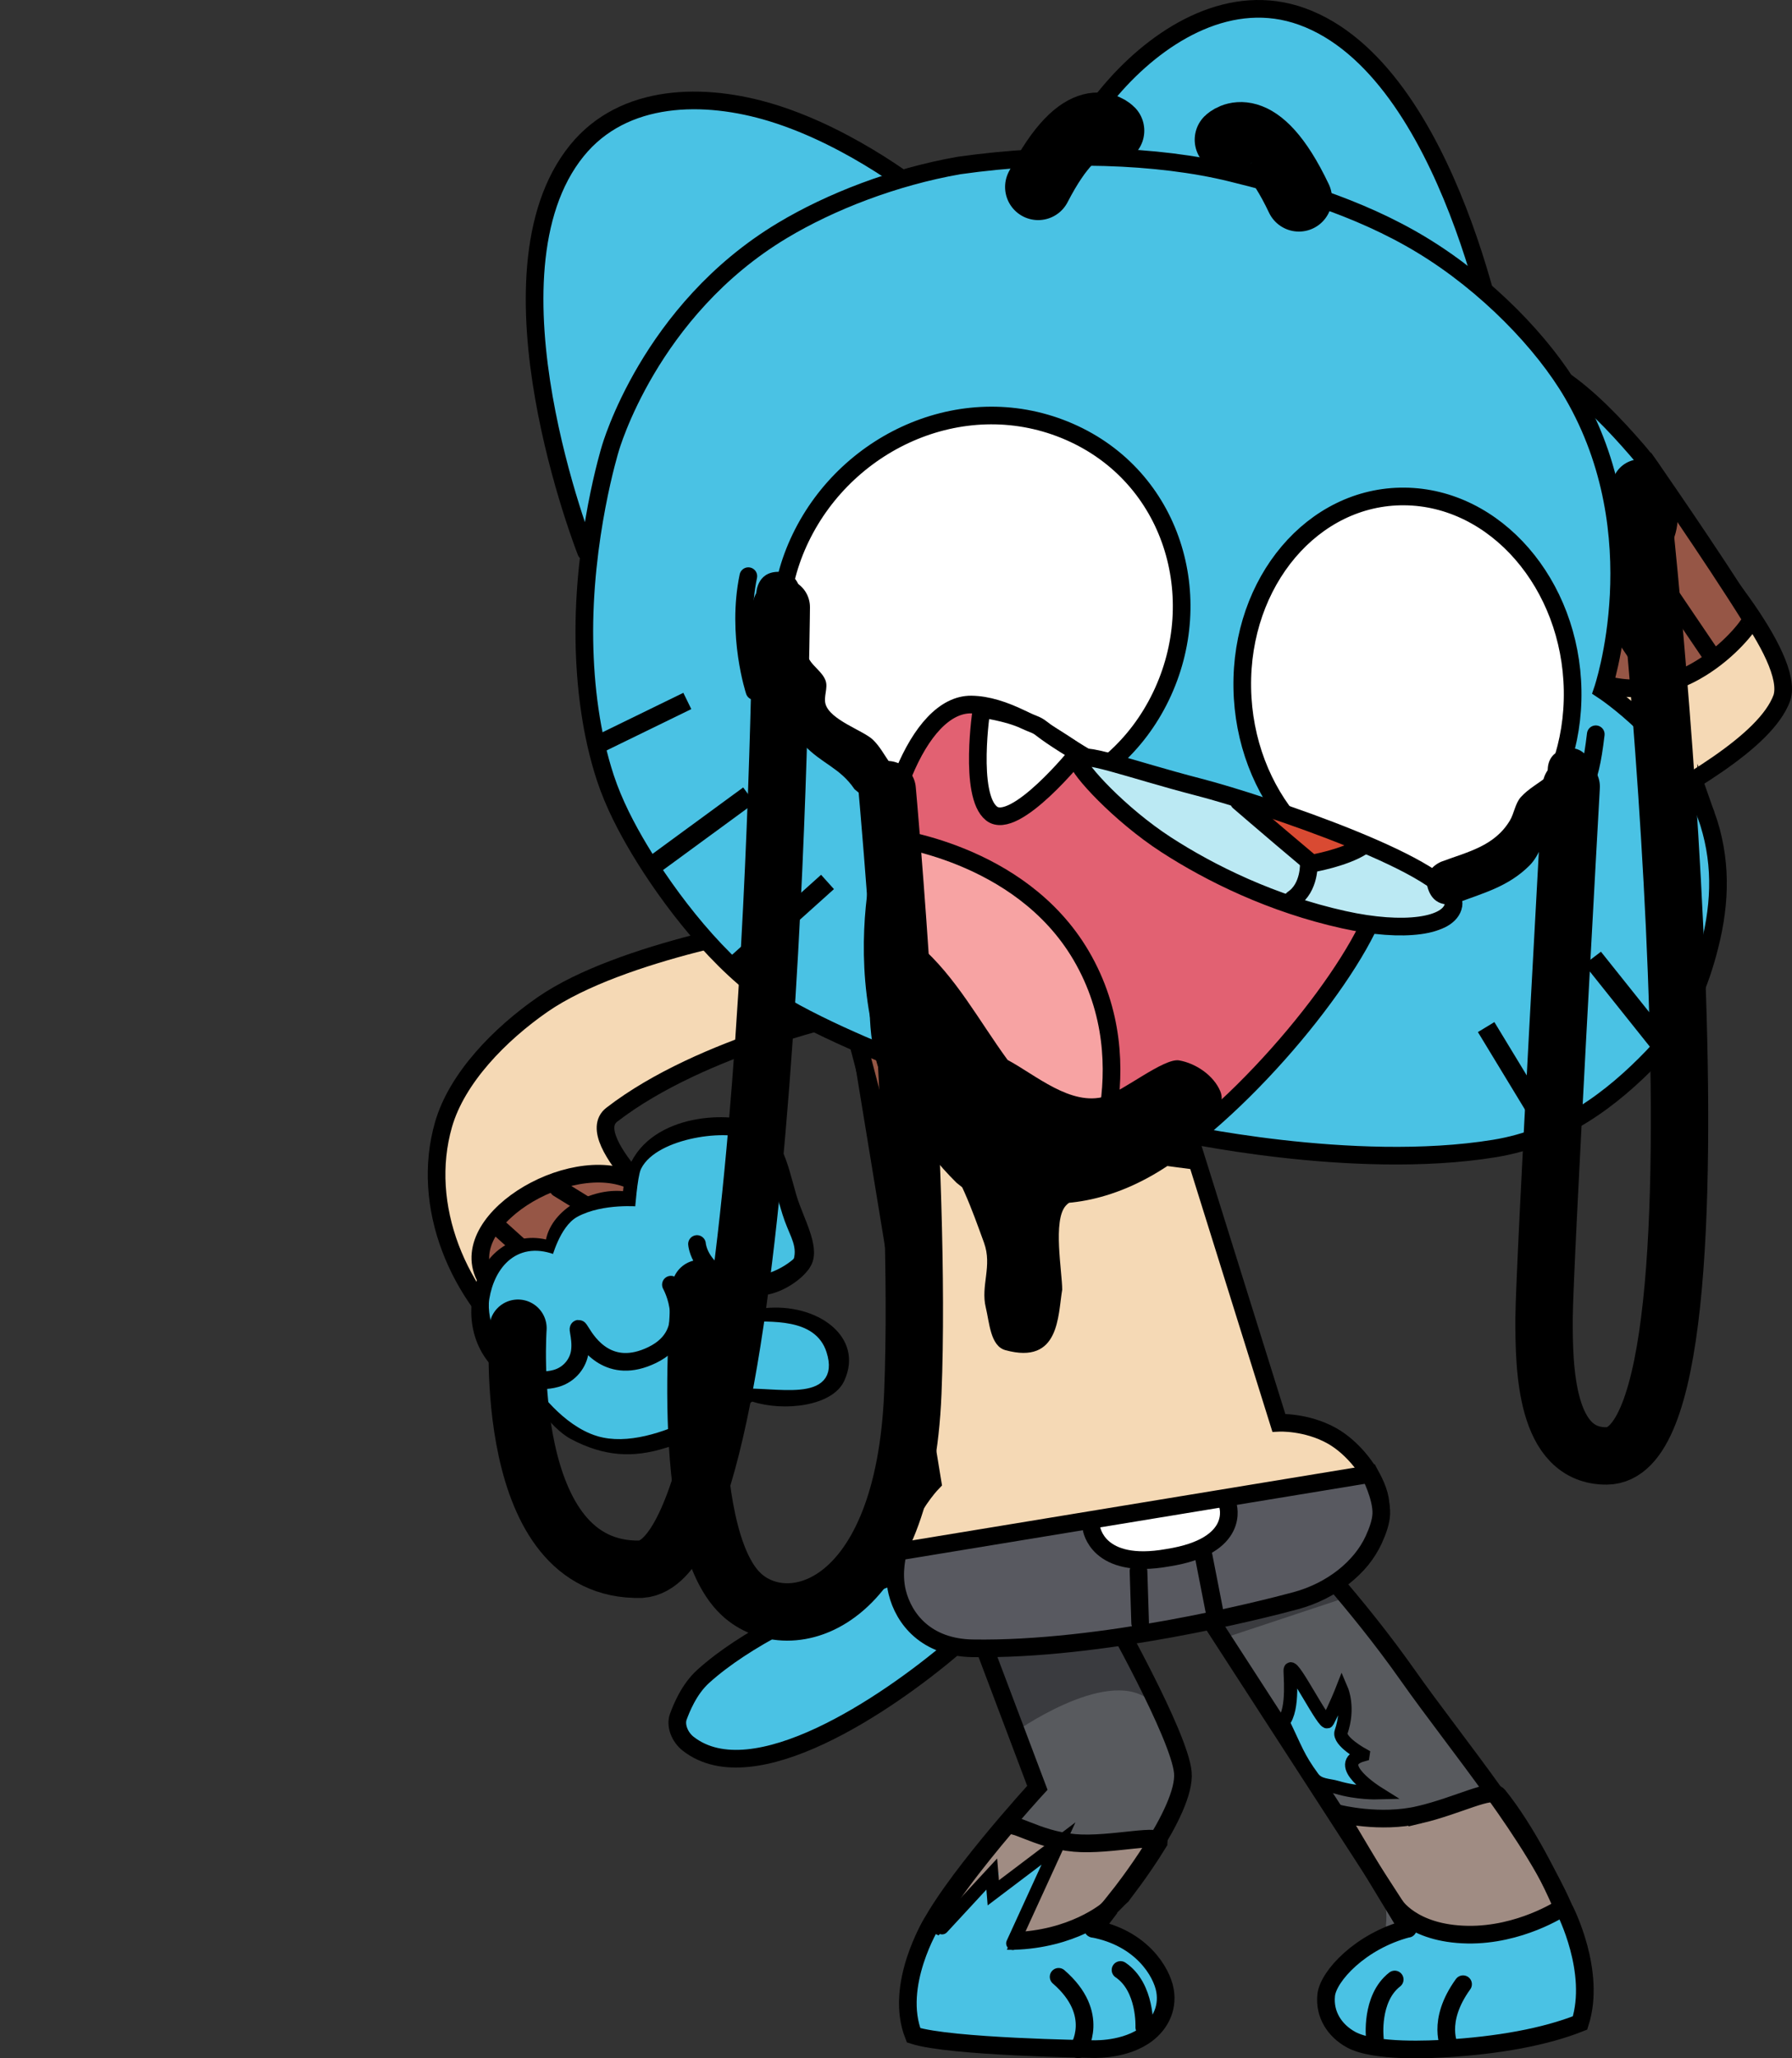 <svg version="1.1" xmlns="http://www.w3.org/2000/svg" xmlns:xlink="http://www.w3.org/1999/xlink" width="203.037" height="233.096" viewBox="0,0,203.037,233.096"><rect x="0" y="0" width="203.037" height="233.096" fill="#333333" stroke="none"/><g transform="translate(-111.313,-35.235)"><g data-paper-data="{&quot;isPaintingLayer&quot;:true}" fill-rule="nonzero" stroke-linejoin="miter" stroke-miterlimit="10" stroke-dasharray="" stroke-dashoffset="0" style="mix-blend-mode: normal"><g stroke="#000000" stroke-width="2"><g stroke-linecap="round"><path d="M271.087,126.887l21.827,-14.093l-4.797,-6.918l10.406,-9.669c0,0 -0.624,-5.021 1.417,-3.035c4.23,4.114 14.773,16.439 13.263,21.105c-1.845,5.029 -11.198,10.13 -18.378,14.168c-9.503,5.345 -18.729,8.425 -21.752,9.482c-2.327,0.814 -7.413,0.589 -6.744,-5.313c0.296,-2.608 3.752,-5.096 4.603,-5.833" fill="#f5d9b5"/><g><path d="M282.152,96.611l15.933,-8.789c0,0 7.054,10.101 11.664,17.5c0.23,0.369 -6.921,10.025 -16.545,7.437z" fill="#965646"/><path d="M305.411,109.764l-12.601,-18.607" fill="none"/><path d="M298.828,112.387l-12.108,-17.899" fill="none"/></g></g><path d="M296.826,100.126c-4.803,4.156 -12.602,3.012 -17.421,-2.557c-4.819,-5.568 -4.575,-16.106 0.227,-20.262c4.803,-4.156 12.324,3.324 17.143,8.893c4.819,5.568 4.853,9.77 0.051,13.926z" fill="#4ac2e4" stroke-linecap="butt"/></g><path d="M284.591,130.67l-1.73,3.262l-2.921,-3.886l7.743,-4.851l2.147,11.147z" data-paper-data="{&quot;index&quot;:null}" fill="#4ac2e4" stroke="#000000" stroke-width="1.5" stroke-linecap="butt"/><g><path d="M208.273,149.94c0,0 -17.318,3.562 -27.647,11.549c-3.69,2.853 8.257,12.921 8.257,12.921l-11.817,14.335c0,0 -3.814,1.5 -6.033,-0.285c-7.943,-6.391 -12.086,-16.708 -9.474,-25.841c1.51,-5.279 6.382,-10.251 11.225,-13.61c8.96,-6.213 27.717,-9.123 27.717,-9.123" data-paper-data="{&quot;index&quot;:null}" fill="#f5d9b5" stroke="#000000" stroke-width="2" stroke-linecap="round"/><g data-paper-data="{&quot;index&quot;:null}" stroke="#000000" stroke-width="2" stroke-linecap="round"><path d="M183.646,169.345c4.414,2.781 12.711,8.37 12.711,8.37c0,0 -11.184,0.607 -12.678,3.04c-1.383,2.253 4.023,11.059 4.023,11.059c0,0 -15.266,0.643 -21.477,-12.042c-3.274,-6.686 10.713,-14.653 17.421,-10.427z" fill="#965646"/><path d="M181.48,186.57l-13.358,-12.025" fill="none"/><path d="M191.443,180.219l-16.88,-10.398" fill="none"/></g><g><g><g data-paper-data="{&quot;index&quot;:null}" stroke-linecap="butt"><path d="M191.623,197.424c-1.411,1.026 -3.411,1.33 -4.87,1.79c-3.713,1.17 -6.985,1.002 -10.763,-0.999c-2.475,-1.311 -5.028,-5.475 -5.028,-5.475c0,0 -1.48,-0.826 -2.475,-1.522c-7.176,-5.026 -3.299,-17.384 4.688,-15.604c0.715,-3.478 5.142,-5.817 8.731,-5.469c0.73,-8.009 9.798,-9.031 13.884,-8.083c4.138,0.96 4.68,4.874 5.749,8.517c0.765,2.608 2.675,5.66 1.762,7.781c-0.708,1.645 -3.616,3.553 -5.724,3.568c0.226,1.189 -0.568,1.812 0.297,1.475c6.036,-0.655 11.401,3.249 9.089,8.235c-1.344,2.897 -6.889,3.483 -10.405,2.341c-1.324,0.708 -4.458,3.096 -4.936,3.443z" fill="#000000" stroke="none" stroke-width="0.5"/><path d="M179.131,197.411c-3.798,-1.142 -6.66,-5.371 -6.66,-5.371c0,0 2.112,0.24 3.281,-0.478c1.497,-0.919 2.317,-2.473 2.317,-2.473c0,0 1.788,1.683 4.803,1.316c1.538,-0.187 3.667,-0.859 5.066,-2.234c0.616,-0.605 1.048,-1.514 1.406,-2.247c0.85,-1.74 -1.102,-7.078 -2.641,-5.569c-1.539,1.51 3.283,6.575 -2.764,8.252c-2.254,0.794 -3.909,-0.336 -4.887,-1.492c-0.75,-0.887 -0.917,-1.754 -1.759,-1.996c-0.061,-0.017 -0.122,-0.034 -0.183,-0.049c-0.106,-0.084 -0.288,-0.4 -0.302,-0.247c-0.24,2.606 -0.234,4.526 -1.395,5.284c-1.155,0.754 -3.473,0.355 -4.924,-0.391c-2.021,-1.039 -3.6,-5.121 -3.244,-7.283c0.558,-3.388 2.932,-6.241 7.052,-4.523c0,0 0.89,-3.454 2.671,-4.423c2.739,-1.49 6.779,-1.097 6.779,-1.097c0,0 0.283,-3.82 0.649,-4.558c1.594,-3.214 9.48,-4.333 11.951,-2.938c1.101,0.622 2.179,4.924 3.15,8.043c0.686,2.204 1.574,3.242 1.314,4.58c-0.216,1.111 -3.002,2.001 -4.421,2.201c-2.776,0.641 -3.342,-0.517 -4.261,-1.717c-0.932,-1.218 -1.022,-2.895 -1.826,-2.74c-0.464,0.089 -0.777,0.255 -0.964,0.478c-0.728,0.869 0.47,2.605 2.097,4.05c0.813,0.722 1.733,1.371 2.574,1.802c-0.116,2.087 0.212,3.798 1.561,3.811c3.193,0.032 7.801,-0.358 8.912,3.124c1.66,5.201 -5.512,3.22 -9.209,3.509c0,0 -9.795,7.283 -16.141,5.375z" data-paper-data="{&quot;noHover&quot;:false,&quot;origItem&quot;:[&quot;Path&quot;,{&quot;applyMatrix&quot;:true,&quot;segments&quot;:[[[125.34693,572.28539],[0,0],[9.5542,-5.52752]],[[145.54599,551.07879],[11.14375,11.83056],[-10.91121,-11.58371]],[[107.57608,545.25957],[8.92382,23.60675],[-9.24736,2.75866]],[[90.51041,533.59623],[-7.75722,5.74017],[3.88909,-2.87784]],[[112.67488,537.77718],[-8,5.32104],[3.55223,-2.3627]],[[121.56111,526.31161],[0.8478,3.25941],[-1.02169,-3.92792]],[[112.17218,515.72545],[4.67659,5.03597],[-6.61787,-7.12642]],[[93.41811,498.19218],[3.75558,0.25364],[-8.42726,-0.56913]],[[65.29972,520.83032],[0.14573,-10.67857],[-0.03346,2.45263]],[69.30791,534.47925],[[52.53764,546.09621],[5.43661,-7.52196],[-3.5353,4.89133]],[[51.05266,561.36841],[0,0],[-13.26873,0.68565]],[[37.92637,582.55127],[-2.85957,-9.81424],[1.82415,6.26062]],[[54.54959,597.04786],[-6.76135,-0.19141],[0.48636,0.01376]],[[60.40089,595.84818],[-0.42349,1.56607],[13.81008,-4.46101]],[[66.51333,576.78502],[-7.92441,0],[0.45883,0]],[[67.78843,576.9226],[-0.39199,-0.09017],[0.18278,-0.03861]],[[68.34153,576.81785],[-0.18592,0.03133],[5.92404,-0.99864]],[[88.94775,574.78697],[-8.88942,8.88657],[14.07723,-12.27659]],[[86.57225,549.06928],[-2.19099,6.03276],[2.19099,-6.03276]],[[101.21156,563.65055],[0.04598,-5.76358],[-0.14966,18.76182]],[[73.9804,586.91918],[11.7383,0.37577],[-0.47154,-0.0151]],[[72.1505,586.94196],[0.72344,-0.02236],[-0.09676,2.96479]],[[71.1221,594.74753],[0.41982,-1.89247],[-0.76716,3.45832]],[67.36008,602.72239],[[89.01534,607.42214],[-11.66391,1.81815],[19.49071,-3.03818]]],&quot;closed&quot;:true}]}" fill="#47c1e2" stroke="#47c1e2" stroke-width="1"/></g><path d="M187.329,180.735c0,0 3.052,5.45 -2.11,7.963c-4.866,2.368 -7.282,-1.314 -8.029,-2.529c-0.768,-1.249 0.053,0.384 -0.18,2.126c-0.174,1.298 -1.13,2.62 -2.704,3.06c-4.149,1.162 -6.92,-3.077 -6.92,-3.077" fill="none" stroke="#000000" stroke-width="2" stroke-linecap="round"/></g><path d="M202.15,178.332c0,0 -2.669,2.768 -6.758,2.459c-1.851,-0.14 -3.507,-1.527 -4.36,-2.765c-0.681,-0.989 -0.748,-1.895 -0.748,-1.895" fill="none" stroke="#000000" stroke-width="2" stroke-linecap="round"/></g></g><g><path d="M255.01,204.748l23.434,30.389l-18.972,0.022l-17.551,-24.403z" fill="#3a3b3f" stroke="none" stroke-width="0" stroke-linecap="round"/><path d="M264.179,216.051c0,0 20.833,26.714 24.623,36.008c2.323,5.695 -2.755,7.564 -2.755,7.564c0,0 -8.398,1.197 -16.21,0.366c0.036,-0.22 0.065,-0.444 0.085,-0.67c0.197,-2.202 -0.414,-4.29 -1.587,-5.972c0.008,-0.072 0.016,-0.145 0.022,-0.218c0.205,-2.294 -0.466,-4.465 -1.737,-6.181l0.29,0.001l-16.515,-26.324z" fill="#585a5e" stroke="none" stroke-width="0" stroke-linecap="round"/><path d="M272.125,240.775c4.426,-1.046 8.178,-3.127 8.945,-2.18c3.093,3.821 6.091,9.745 7.461,13.106c0.429,1.053 0.606,1.975 0.608,2.779c-0.099,-0.082 -0.203,-0.16 -0.311,-0.234c-0.703,-0.482 -1.496,-0.839 -2.323,-1.094c-0.659,-0.221 -1.355,3.031 -2.078,2.966c-2.74,-0.332 -4.726,-0.688 -6.704,-0.591c-4.239,0.21 -7.01,-2.026 -7.01,-2.026c0,0 -4.525,-7.388 -7.717,-12.865c0,0 4.687,1.187 9.129,0.137z" fill="#a08c83" stroke="#000000" stroke-width="2" stroke-linecap="round"/><path d="M269.967,251.946l-24.571,-37.952l12.857,-4.355c0,0 6.649,6.942 12.562,15.336c5.646,8.016 14.405,18.304 17.986,27.085c2.323,5.695 -2.755,7.564 -2.755,7.564c0,0 -8.398,1.197 -16.21,0.366" fill="none" stroke="#000000" stroke-width="2" stroke-linecap="round"/><path d="M265.536,255.938c1.186,-0.794 3.893,-1.992 3.893,-1.992c0,0 -0.032,-2.7 0.609,-2.838c0.651,0.103 1.178,1.544 1.971,1.935c1.576,0.777 3.47,0.725 4.335,1.004c1.541,0.498 4.173,0.152 5.955,0.063c0.123,-0.006 2.078,-0.052 3.575,-0.74c1.196,-0.55 1.936,-1.782 2.421,-1.731l1.854,6.784c0,0 1.596,4.357 0.685,5.646c-0.911,1.288 -5.689,1.498 -7.253,1.873c-1.564,0.375 -12.914,1.061 -12.914,1.061c0,0 -3.391,0.473 -6.078,-1.001c-1.84,-1.009 -3.041,-2.831 -2.804,-5.019c0.23,-2.123 2.071,-3.653 4.15,-5.045z" fill="#4ac2e4" stroke="none" stroke-width="0" stroke-linecap="butt"/><path d="M267.086,266.082c0,0 -0.521,-4.499 2.25,-6.653" fill="none" stroke="#000000" stroke-width="2" stroke-linecap="round"/><path d="M275.578,267.103c0,0 -1.575,-2.883 1.503,-7.139" fill="none" stroke="#000000" stroke-width="2" stroke-linecap="round"/><path d="M288.648,251.646c0,0 3.553,6.906 1.688,12.706c-4.044,1.608 -9.36,2.539 -15.211,2.892c-1.513,0.091 -8.057,0.474 -10.745,-1.007c-1.841,-1.014 -3.042,-2.844 -2.806,-5.042c0.229,-2.132 3.875,-6.129 9.269,-7.527c0.029,0.264 -1.584,-2.78 -1.584,-2.78c0,0 1.973,3.363 8.349,3.464c5.902,0.093 10.579,-2.985 10.579,-2.985" fill="none" stroke="#000000" stroke-width="2" stroke-linecap="round"/><path d="M265.746,233.988c-3.655,0.997 1.634,4.301 1.634,4.301c0,0 -2.3,0.065 -4.574,-0.616c-0.946,-0.283 -2.071,-0.188 -2.731,-1.088c-1.702,-2.32 -1.912,-3.213 -3.4,-6.284c1.323,-1.505 0.709,-5.806 0.831,-6.019c0.346,-0.606 3.907,6.539 4.226,5.928c0.907,-1.736 1.611,-3.536 1.611,-3.536c0,0 0.857,2.01 -0.079,4.718c-0.359,1.039 2.482,2.594 2.482,2.594z" fill="#4ac2e4" stroke="#000000" stroke-width="1.5" stroke-linecap="butt"/></g><path d="M224.94,216.163l-1.722,1.14c0,0 0.757,0.583 -3.978,4.606c-7.467,6.345 -22.57,16.56 -29.938,10.834c-0.989,-0.769 -1.499,-2.102 -1.129,-3.089c0.323,-0.859 1.164,-3.063 2.813,-4.552c9.527,-8.604 30.276,-14.182 30.276,-14.182z" data-paper-data="{&quot;index&quot;:null}" fill="#4ac2e4" stroke="#000000" stroke-width="2" stroke-linecap="round"/><g><g data-paper-data="{&quot;index&quot;:null}"><g><path d="M237.12,215.96c0,0 7.828,15.811 8.211,20.03c0.396,4.375 -7.208,13.931 -7.208,13.931l0.29,0.006c-1.308,1.688 -2.027,3.843 -1.872,6.141c0.005,0.073 0.011,0.146 0.017,0.218c-1.21,1.656 -1.866,3.73 -1.718,5.936c0.015,0.226 0.039,0.45 0.07,0.671c-7.829,0.659 -16.198,-0.723 -16.198,-0.723c0,0 -5.035,-1.98 -2.587,-7.623c2.447,-5.643 12.723,-16.825 12.723,-16.825l-5.876,-17.244z" fill="#3a3b3f" stroke="none" stroke-width="0" stroke-linecap="round"/><path d="M241.373,227.659c3.885,2.844 3.782,6.399 3.957,8.331c0.396,4.375 -7.208,13.931 -7.208,13.931l0.29,0.006c-1.308,1.688 -2.027,3.843 -1.872,6.141c0.005,0.073 0.011,0.146 0.017,0.218c-1.21,1.656 -1.866,3.73 -1.718,5.936c0.015,0.226 0.039,0.45 0.07,0.671c-7.829,0.659 -16.198,-0.723 -16.198,-0.723c0,0 -5.035,-1.98 -2.587,-7.623c2.447,-5.643 12.723,-16.825 12.723,-16.825c0,0 -0.999,-4.153 -2.762,-6.152c0,0 10.397,-7.492 15.288,-3.912z" fill="#585a5e" stroke="none" stroke-width="0" stroke-linecap="round"/><path d="M242.53,244.006c-1.955,3.19 -4.106,5.894 -4.106,5.894l-6.575,6.643c0,0 -2.711,-1.764 -11.343,-0.91c-0.724,0.049 -1.423,0.181 -2.087,0.388c-0.833,0.236 -1.633,0.576 -2.347,1.042c-0.11,0.072 -0.215,0.148 -0.316,0.227c0.02,-0.804 0.217,-1.722 0.669,-2.765c1.444,-3.33 5.615,-8.589 8.791,-12.34c0.787,-0.93 3.323,1.373 7.852,1.778c4.074,0.365 10.276,-1.287 9.462,0.041z" fill="#a08c83" stroke="#000000" stroke-width="2" stroke-linecap="round"/><path d="M234.91,262.893c-7.829,0.659 -16.198,-0.723 -16.198,-0.723c0,0 -5.035,-1.98 -2.587,-7.623c2.447,-5.643 12.723,-16.825 12.723,-16.825l-6.957,-18.424l15.097,-1.575c0,0 7.961,14.048 8.343,18.267c0.396,4.375 -7.208,13.931 -7.208,13.931l0.29,0.006" fill="none" stroke="#000000" stroke-width="2" stroke-linecap="round"/><path d="M239.549,254.856c2.168,1.25 3.164,3.518 3.535,5.621c0.383,2.168 -0.693,4.065 -2.462,5.196c-2.582,1.65 -5.997,1.406 -5.997,1.406c0,0 -11.371,0.077 -12.956,-0.193c-1.585,-0.27 -6.367,-0.158 -7.362,-1.383c-0.995,-1.224 0.306,-5.679 0.306,-5.679l1.395,-6.893c0.48,-0.083 1.302,1.097 2.532,1.565c1.54,0.587 3.493,0.501 3.617,0.499c1.784,-0.031 4.433,0.138 5.937,-0.462c1.27,-0.507 2.35,-0.235 4.271,-0.672c1.146,0.168 4.334,-0.649 7.185,0.995z" fill="#4ac2e4" stroke="none" stroke-width="0" stroke-linecap="butt"/><path d="M238.27,258.352c2.909,1.963 2.691,6.487 2.691,6.487" fill="none" stroke="#000000" stroke-width="2" stroke-linecap="round"/><path d="M217.336,253.169c0,0 4.086,2.321 9.969,1.832c6.355,-0.528 9.791,-3.684 9.791,-3.684c0,0 -1.952,2.625 -1.942,2.36c5.475,1.033 7.784,4.884 8.156,6.996c0.383,2.177 -0.693,4.083 -2.462,5.219c-2.582,1.658 -5.997,1.412 -5.997,1.412c0,0 -15.884,-0.22 -20.027,-1.554c-2.249,-5.662 2.043,-12.672 2.043,-12.672" fill="none" stroke="#000000" stroke-width="2" stroke-linecap="round"/></g><path d="M217.541,254.547l6.992,-7.193l-0.828,2.555l7.245,-5.731l-6.41,13.698" fill="#4ac2e4" stroke="#000000" stroke-width="0" stroke-linecap="round"/><path d="M218.055,253.572l5.628,-6.085l0.172,2.127l7.387,-5.588l-5.179,11.312" fill="none" stroke="#000000" stroke-width="1.5" stroke-linecap="round"/></g><path d="M231.256,259.128c4.877,4.222 2.221,8.203 2.221,8.203" data-paper-data="{&quot;index&quot;:null}" fill="none" stroke="#000000" stroke-width="2" stroke-linecap="round"/></g><path d="M135.563,118.449c0,14.23 -5.429,25.766 -12.125,25.766c-6.697,0 -12.125,-11.536 -12.125,-25.766c0,-14.23 5.429,-25.766 12.125,-25.766c6.697,0 12.125,11.536 12.125,25.766z" fill="none" stroke="none" stroke-width="0" stroke-linecap="butt"/><g data-paper-data="{&quot;index&quot;:null}" stroke-linecap="round"><path d="M242.357,152.073l13.851,44.306c0,0 3.078,-0.155 5.981,1.456c2.426,1.346 4.683,4.217 5.362,6.683c0.638,2.319 -0.367,5.036 -1.784,7.038c-1.893,2.674 -7.066,4.547 -7.066,4.547l-34.996,5.442c0,0 -7.291,0.766 -9.712,-3.845c-3.921,-7.465 2.983,-14.559 2.983,-14.559l-8.422,-51.365" fill="#f5d9b5" stroke="#000000" stroke-width="2"/><path d="M267.633,206.716c-0.032,0.899 -0.397,1.935 -0.863,2.949c-0.539,1.171 -2.186,2.769 -3.66,3.779c-2.492,1.709 -5.057,2.531 -5.057,2.531c0,0 -14.959,3.596 -21.568,4.605c-5.608,0.856 -15.579,1.066 -15.579,1.066c0,0 -3.483,-0.791 -4.654,-2.046c-0.69,-0.74 -1.286,-1.192 -1.626,-1.923c-0.917,-1.971 -1.006,-5.667 -1.006,-5.667l53.302,-8.577c0,0 0.78,1.388 0.712,3.284z" fill="#585960" stroke="#585960" stroke-width="1"/><path d="M250.432,205.727c0,0 1.53,4.634 -6.809,5.934c-8.014,1.441 -8.645,-3.331 -8.645,-3.331" fill="#ffffff" stroke="#000000" stroke-width="2"/><path d="M240.493,219.054l-0.185,-5.878" fill="none" stroke="#000000" stroke-width="2"/><path d="M247.686,211.462l1.184,6.058" fill="none" stroke="#000000" stroke-width="2"/><path d="M207.311,148.726c0,0 6.257,-3.006 16.721,-3.756c10.463,-0.75 17.603,2.108 17.603,2.108l4.678,19.571l-35.504,-4.632z" fill="#965745" stroke="#000000" stroke-width="2"/><path d="M223.542,209.252c9.469,-1.557 42.986,-7.069 42.986,-7.069c0,0 1.356,2.607 1.287,4.502c-0.032,0.899 -0.397,1.935 -0.863,2.949c-1.449,3.151 -4.758,5.787 -8.809,6.889c-4.051,1.102 -22.107,5.641 -36.629,5.398c-5.27,-0.088 -7.795,-3.327 -8.545,-6.35c-0.572,-2.305 0.105,-4.598 0.105,-4.598c0,0 5.795,-0.953 10.468,-1.721z" fill="none" stroke="#000000" stroke-width="2"/></g><g><g><path d="M227.729,61.893c0,0 3.436,-9.757 9.99,-17.066c5.297,-5.907 13.166,-10.595 21.111,-7.725c16.96,6.126 22.6,39.426 22.6,39.426" data-paper-data="{&quot;index&quot;:null}" fill="#4ac2e4" stroke="#000000" stroke-width="2" stroke-linecap="round"/><path d="M177.725,97.74c0,0 -12.405,-31.413 -1.063,-45.431c5.314,-6.568 14.473,-6.628 22.062,-4.314c9.391,2.863 17.38,9.434 17.38,9.434" data-paper-data="{&quot;index&quot;:null}" fill="#4ac2e4" stroke="#000000" stroke-width="2" stroke-linecap="round"/><g stroke="#000000"><g><path d="M304.625,127.539c1.767,4.976 1.667,9.778 0.395,14.816c-1.073,4.252 -2.84,8.793 -6.44,12.542c-4.652,4.846 -10.422,9.191 -17.934,10.415c-16.106,2.623 -36.395,-1.929 -36.395,-1.929l-29.599,-7.496c0,0 -9.909,-3.737 -15.52,-7.286c-6.313,-3.993 -12.134,-11.753 -15.396,-17.209c-1.396,-2.336 -2.872,-5.127 -3.833,-8.048c-1.628,-4.949 -2.299,-10.398 -2.379,-15.555c-0.181,-11.637 2.931,-21.723 2.931,-21.723c0,0 4.407,-15.67 19.507,-24.728c5.437,-3.262 12.624,-6.062 20.01,-7.359c11.182,-1.581 22.552,-1.207 30.825,0.826c6.071,1.491 14.335,3.767 21.646,8.205c7.327,4.448 13.696,11.062 17.034,16.774c9.408,16.102 3.413,33.608 3.413,33.608c0,0 8.743,5.725 11.735,14.147z" fill="#4ac2e4" stroke-width="2" stroke-linecap="round"/><path d="M286.639,163.653l-6.845,-11.274l0.583,-0.354l6.845,11.274z" fill="#000000" stroke-width="1.5" stroke-linecap="butt"/><path d="M299.14,153.702l-7.268,-9.101l0.702,-0.535l7.268,9.101z" fill="#000000" stroke-width="1.5" stroke-linecap="butt"/></g><path d="M194.474,144.186l9.811,-8.815l0.456,0.507l-9.811,8.815z" data-paper-data="{&quot;index&quot;:null}" fill="#000000" stroke-width="1.5" stroke-linecap="butt"/><path d="M184.715,133.261l10.641,-7.792l0.403,0.55l-10.641,7.792z" data-paper-data="{&quot;index&quot;:null}" fill="#000000" stroke-width="1.5" stroke-linecap="butt"/><path d="M178.804,119.382l9.588,-4.676l0.242,0.496l-9.588,4.676z" data-paper-data="{&quot;index&quot;:null}" fill="#000000" stroke-width="1.5" stroke-linecap="butt"/></g><path d="M270.418,91.464c10.335,0.078 18.876,9.913 19.076,21.966c0.2,12.053 -8.016,21.761 -18.352,21.682c-10.335,-0.078 -18.876,-9.913 -19.076,-21.966c-0.2,-12.053 8.016,-21.761 18.352,-21.682z" fill="#ffffff" stroke="#000000" stroke-width="2" stroke-linecap="butt"/><path d="M212.89,124.737c-11.664,-5.093 -16.27,-17.375 -10.859,-28.584c5.412,-11.21 18.791,-17.103 30.455,-12.009c11.664,5.093 15.769,18.757 10.357,29.967c-5.412,11.21 -18.29,15.72 -29.954,10.627z" fill="#ffffff" stroke="#000000" stroke-width="2" stroke-linecap="butt"/><path d="M228.941,56.413c5.045,-9.773 8.272,-6.378 8.272,-6.378" data-paper-data="{&quot;index&quot;:null}" fill="none" stroke="#000000" stroke-width="7.5" stroke-linecap="round"/><g stroke="#000000" stroke-width="2"><path d="M267.755,136.071c-0.888,6.32 -12.648,21.872 -24.037,29.917c-6.185,4.369 -12.201,5.161 -16.441,4.179c-24.865,-5.758 -17.951,-55.255 -5.919,-55.137c7.3,0.083 16.127,9.898 26.363,13.676c9.633,3.556 20.945,0.874 20.034,7.365z" fill="#e26172" stroke-linecap="butt"/><path d="M234.252,169.699c0,0 -7.897,3.798 -13.884,-1.24c-15.839,-15.7 -8.47,-38.433 -8.47,-38.433c0,0 14.962,1.578 21.913,13.436c7.478,12.758 0.441,26.237 0.441,26.237z" fill="#f7a3a3" stroke-linecap="round"/><path d="M222.525,115.52c0,0 2.996,0.396 4.894,1.3c0.882,0.42 1.319,0.477 1.842,0.892c1.439,1.143 4.225,2.787 4.225,2.787c0,0 -7.206,8.956 -9.832,6.871c-2.626,-2.085 -1.129,-11.85 -1.129,-11.85z" fill="#ffffff" stroke-linecap="butt"/></g><g data-paper-data="{&quot;index&quot;:null}"><g><path d="M269.381,132.692c5.631,2.99 6.193,5.236 6.165,6.543c-0.052,2.436 -5.819,1.655 -10.892,0.761c-7.134,-1.257 -11.595,-4.323 -15.84,-6.782c-6.406,-3.71 -8.729,-5.311 -14.101,-10.544c-5.674,-5.528 9.996,1.185 17.393,3.533c5.771,1.832 17.274,6.488 17.274,6.488z" fill="#bbe9f3" stroke="none" stroke-width="0" stroke-linecap="round"/><path d="M264.991,130.766c-0.004,0.808 -3.424,2.334 -4.506,2.162c-1.082,-0.172 -6.879,-5.275 -6.875,-6.083c0.004,-0.713 4.442,1.012 6.249,1.815z" fill="#d94a32" stroke="none" stroke-width="0" stroke-linecap="butt"/><path d="M265.671,131.085c-2.069,1.333 -5.74,1.955 -5.74,1.955c0,0 -2.181,-1.84 -3.455,-2.915c-1.576,-1.33 -4.789,-4.095 -4.789,-4.095" fill="none" stroke="#000000" stroke-width="2" stroke-linecap="round"/><path d="M275.992,137.768c-0.437,2.385 -5.604,3.142 -12.434,1.629c-8.099,-1.794 -15.094,-5.235 -20.129,-8.498c-5.27,-3.416 -9.986,-8.579 -9.977,-9.512c0.013,-1.316 5.707,0.936 13.705,3.001c7.113,1.836 29.573,9.354 28.835,13.379z" fill="none" stroke="#000000" stroke-width="2" stroke-linecap="round"/></g><path d="M259.602,132.962c0,0 0.157,2.793 -1.811,4.106" fill="none" stroke="#000000" stroke-width="2" stroke-linecap="round"/></g><path d="M250.425,51.065c0,0 3.338,-3.287 8.057,6.648" data-paper-data="{&quot;index&quot;:null}" fill="none" stroke="#000000" stroke-width="7.5" stroke-linecap="round"/><path d="M292.117,118.396c-0.389,3.27 -0.746,4.628 -1.493,6.379c-0.944,2.215 -2.259,4.387 -2.259,4.387" data-paper-data="{&quot;index&quot;:null}" fill="none" stroke="#000000" stroke-width="2" stroke-linecap="round"/></g><path d="M196.802,113.508c0,0 -2.096,-6.351 -0.701,-13.018" fill="none" stroke="#000000" stroke-width="2" stroke-linecap="round"/></g><path d="M213.5,125.667c-1.5,2 -3.5,0.5 -3.5,0.5l-1.868,-1.547c-1.658,-2.447 -3.707,-2.87 -5.733,-5.019c-0.842,-0.893 -1.791,-1.778 -2.25,-2.917c-0.332,-0.824 0.291,-1.827 0,-2.667c-0.237,-0.684 -1.125,-0.961 -1.477,-1.594c-1.739,-3.125 -1.668,-6.482 -1.672,-9.923c0,0 0,-2.5 2.5,-2.5c2.5,0 2.5,2.5 2.5,2.5c-0.003,2.394 -0.286,5.232 0.994,7.41c0.513,0.873 1.508,1.455 1.856,2.406c0.305,0.835 -0.247,1.813 0,2.667c0.517,1.788 4.23,2.982 5.325,3.996c0.832,0.771 1.35,1.823 2.025,2.735l0.799,0.453c0,0 2,1.5 0.5,3.5z" fill="#000000" stroke="none" stroke-width="0.5" stroke-linecap="butt"/><path d="M286.938,122.902c0.231,-0.206 0.447,-0.426 0.642,-0.669zM286.735,123.077c-0.059,-0.279 -0.441,-2.435 1.826,-3.002c2.425,-0.606 3.032,1.819 3.032,1.819l-0.171,3.54c-0.66,0.772 -1.203,1.663 -1.981,2.316c-0.598,0.501 -1.546,0.507 -2.073,1.081c-1.179,1.283 -1.53,3.208 -2.765,4.437c-2.391,2.38 -5.161,3.091 -8.223,4.24c0,0 -2.341,0.878 -3.219,-1.463c-0.878,-2.341 1.463,-3.219 1.463,-3.219c2.956,-1.108 5.985,-1.732 7.746,-4.632c0.515,-0.847 0.602,-1.955 1.266,-2.691c0.876,-0.971 2.097,-1.591 3.1,-2.426z" fill="#000000" stroke="none" stroke-width="0.5" stroke-linecap="butt"/><path d="M214.999,142.056l0.461,0.213c4.17,3.614 6.767,8.569 10.016,13.014c3.155,1.678 7.156,5.268 11.036,4.138c2.035,-0.592 6.691,-4.384 8.398,-4.086c1.913,0.334 3.91,1.702 4.664,3.492c0.596,1.415 -0.581,3.072 -1.337,4.409c-2.17,3.834 -8.61,5.268 -12.419,6.896c-1.256,0.537 -2.834,0.641 -3.748,1.656c-1.504,1.67 -0.405,7.481 -0.408,9.518c-0.499,2.93 -0.268,8.538 -6.432,6.847c-1.711,-0.469 -1.808,-3.11 -2.226,-4.834c-0.602,-2.481 0.764,-4.691 -0.202,-7.337c-1.336,-3.662 -2.777,-7.842 -5.259,-10.924c-1.947,-2.417 -4.429,-4.216 -5.917,-7.048c-2.089,-3.976 -1.844,-8.782 -1.69,-13.287c-0.314,-0.513 -0.464,-1.22 -0.092,-2.151c0.047,-0.119 0.099,-0.229 0.153,-0.331c0.001,-0.136 0.002,-0.272 0.002,-0.407c0,0 0,-2.5 2.5,-2.5c2.5,0 2.5,2.5 2.5,2.5c0,0.074 -0,0.148 -0.001,0.223z" fill="#000000" stroke="none" stroke-width="0.5" stroke-linecap="butt"/><path d="M199.833,104c0,0 -0.932,107.816 -15.871,108.965c-15.967,0.422 -13.962,-27.298 -13.962,-27.298" fill="none" stroke="#000000" stroke-width="6.5" stroke-linecap="round"/><path d="M211.833,124.667c0,0 3.925,42.893 2.906,68.323c-0.978,24.4 -14.012,27.875 -19.444,22.808c-7.388,-6.89 -4.629,-34.631 -4.629,-34.631" fill="none" stroke="#000000" stroke-width="6.5" stroke-linecap="round"/><path d="M297.167,90.5c0,0 12.176,109.453 -3.796,109.631c-6.967,0.078 -7.133,-9.908 -7.111,-15.642c0.022,-5.734 3.073,-60.156 3.073,-60.156" data-paper-data="{&quot;index&quot;:null}" fill="none" stroke="#000000" stroke-width="6.5" stroke-linecap="round"/></g></g></svg>